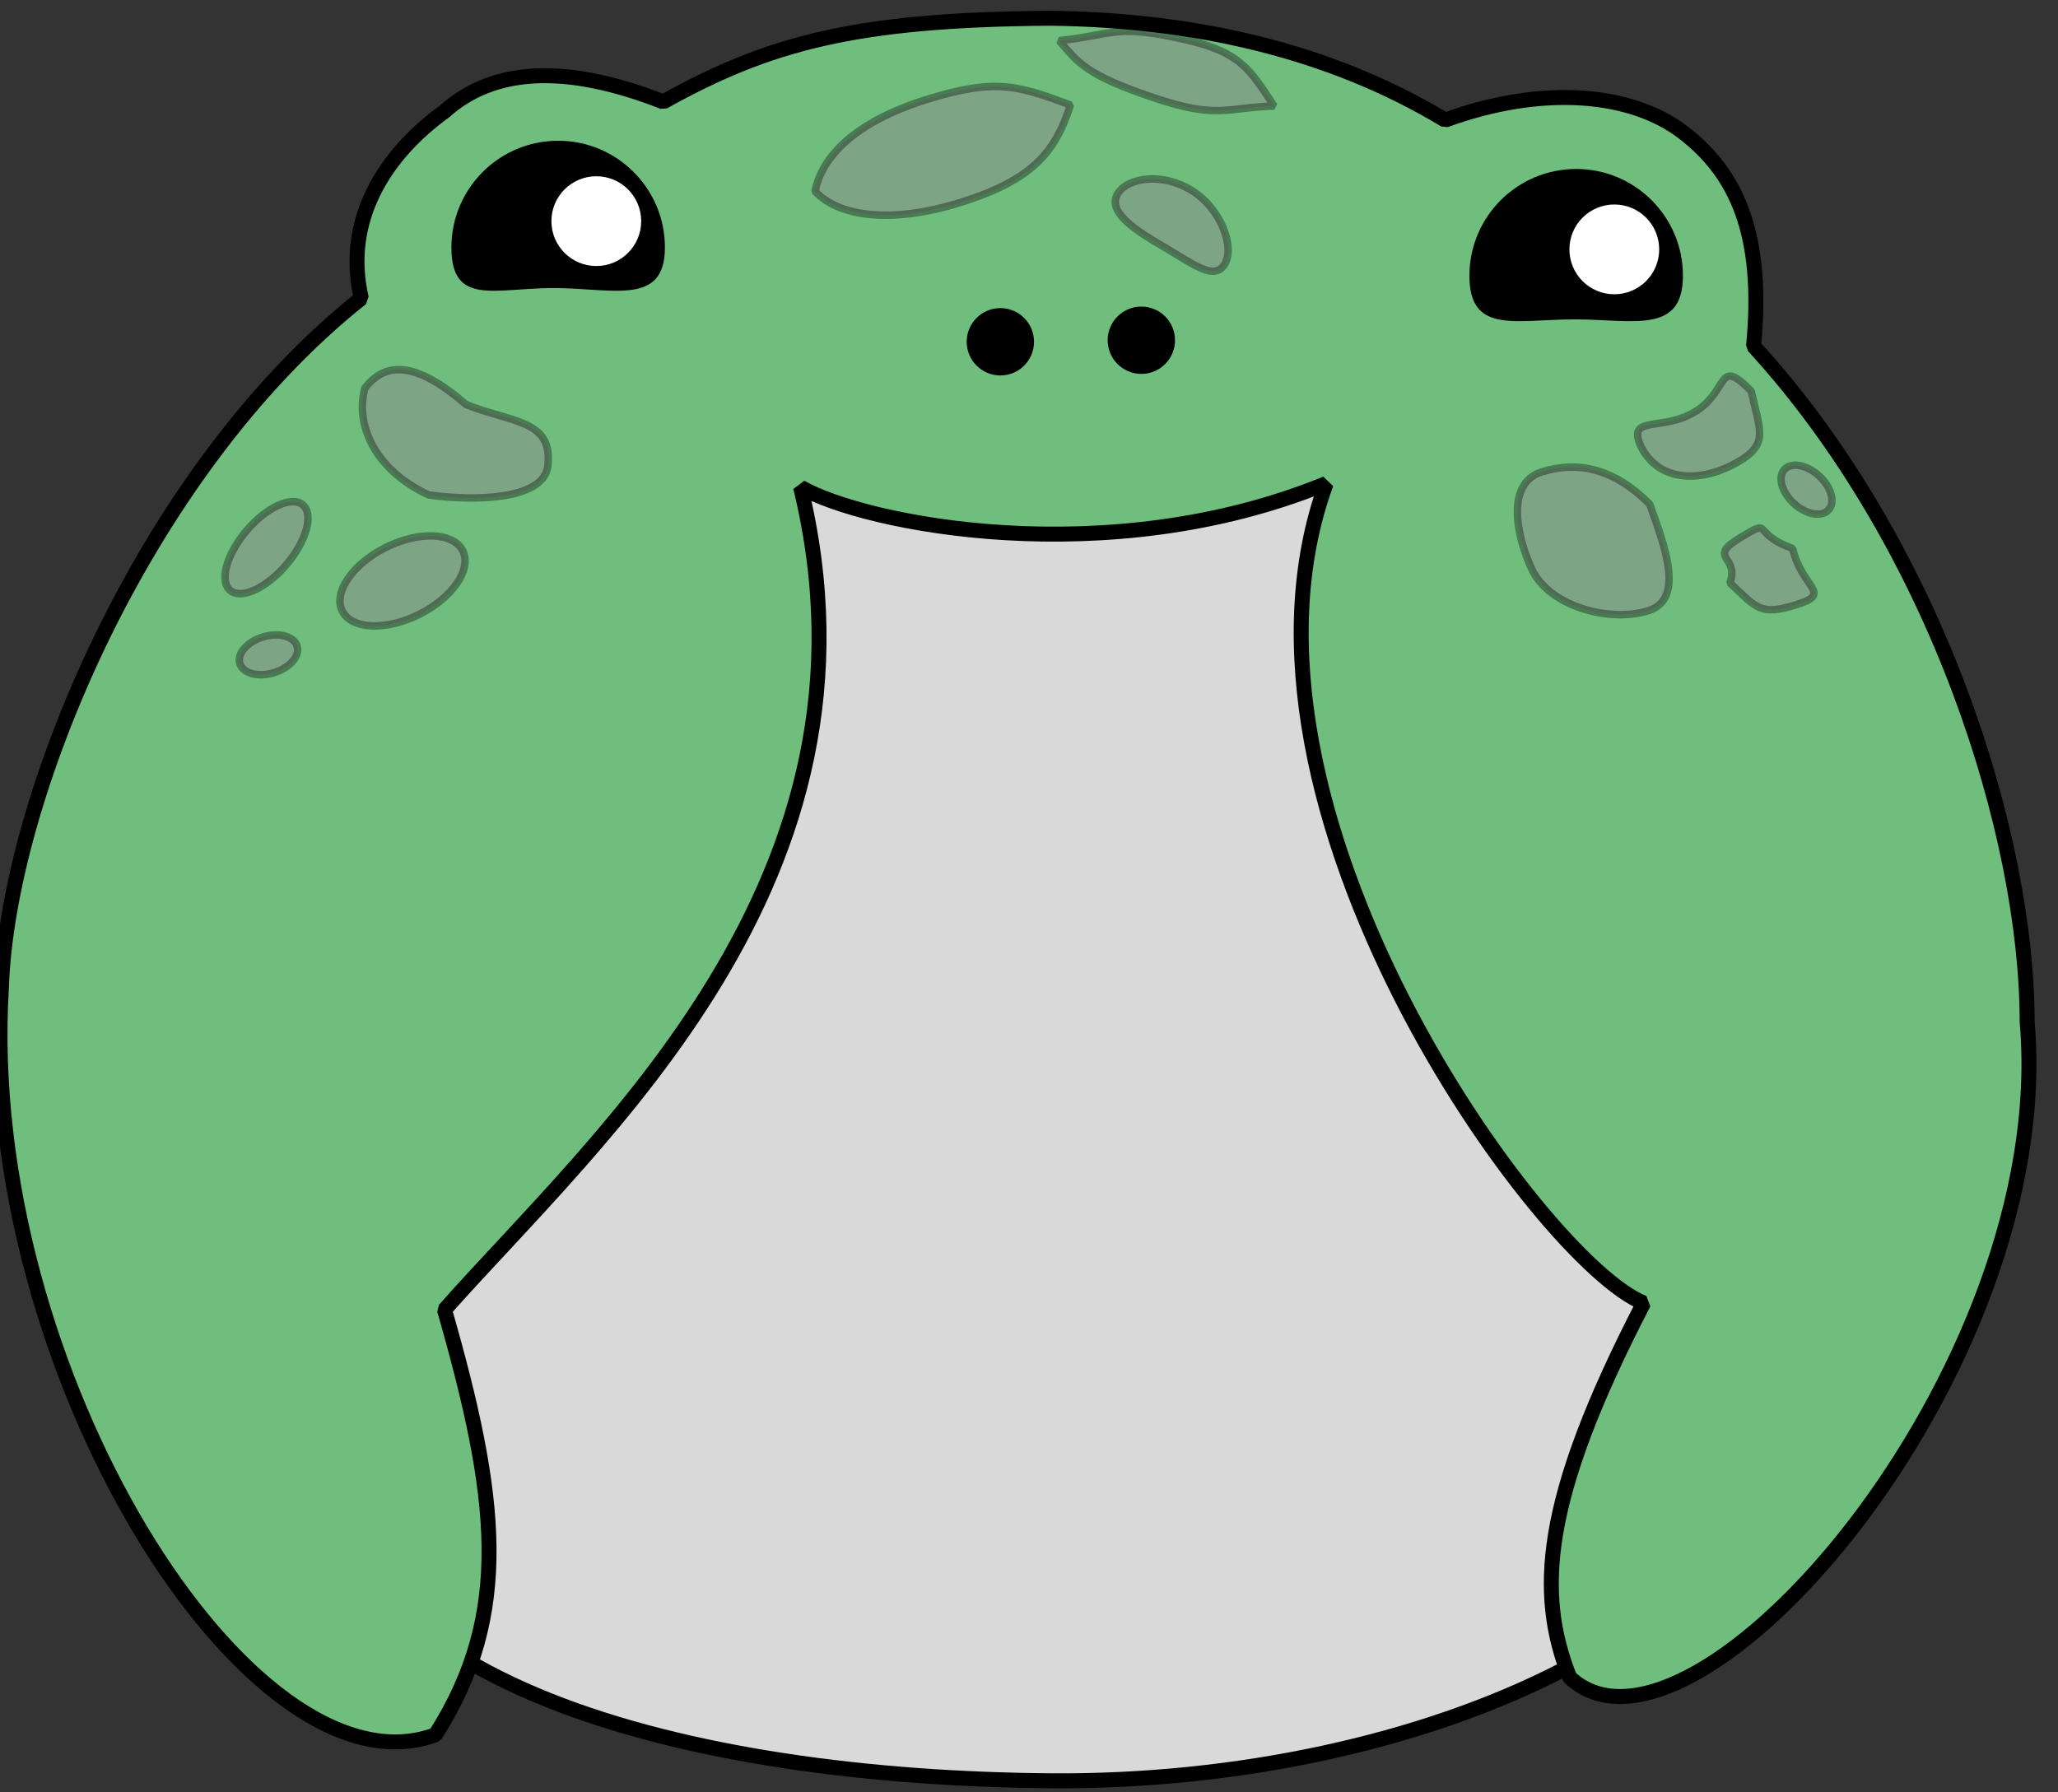 <svg class="frog-broke" xmlns="http://www.w3.org/2000/svg"
    xmlns:sodipodi="http://sodipodi.sourceforge.net/DTD/sodipodi-0.dtd"
    viewBox="0 0 275.04 239.52">
<rect x="0" y="0" width="275.04" height="239.52" fill="#333333" stroke="none"/>
<defs/>
<g id="group0" fill="none">
  <path id="shape0" transform="matrix(1 0 0 1 42.431 48.879)" fill="#d9d9d9" fill-rule="evenodd" stroke="#000000" stroke-width="2" stroke-linecap="square" stroke-linejoin="bevel" d="M197.244 134.235C197.244 100.546 147.322 0 98.82 0C50.317 0 5.32907e-15 108.895 0 142.584C-5.32907e-15 176.274 49.66 188.775 98.162 189.126C147.322 189.481 197.244 167.925 197.244 134.235Z" sodipodi:nodetypes="cccsc"/>
  <path id="shape1" transform="matrix(1 0 0 1 -6.75616490752873e-07 2.437)" fill="#6fbe7d" fill-rule="evenodd" stroke="#000000" stroke-width="2" stroke-linecap="square" stroke-linejoin="bevel" d="M48.288 37.42C18.661 60.998 0.973 105.117 0.192 129.518C-2.969 180.587 33.528 238.503 58.186 229.427C68.527 213.225 66.562 197.604 59.406 172.624C79.964 149.431 119.744 115.113 106.996 62.679C115.586 67.61 148.046 74.135 177.228 62.191C161.459 105.384 206.049 166.325 219.666 171.709C205.862 198.343 205.402 210.623 209.769 221.739C225.994 237.031 275.013 180.981 270.917 134.125C270.917 109.334 258.937 70.67 234.354 43.812C235.813 28.718 231.988 20.662 224.974 15.278C217.961 9.893 206.047 8.897 193.137 13.613C177.654 4.263 159.526 0.218 140.296 0C114.137 0.187 102.662 3.384 88.643 11.176C75.761 6.129 66.03 6.545 59.449 12.424C51.27 18.343 45.877 27.108 48.288 37.42Z" sodipodi:nodetypes="cccccccccccccccc"/>
  <path id="shape2" transform="matrix(1 0 0 1 60.328 18.811)" fill="#000000" fill-rule="evenodd" stroke-opacity="0" stroke="#000000" stroke-width="0" stroke-linecap="square" stroke-linejoin="bevel" d="M28.534 14.267C28.534 6.388 22.147 4.82464e-16 14.267 0C6.388 -4.82464e-16 9.64929e-16 6.388 0 14.267C-9.64929e-16 22.147 5.784 19.687 13.664 19.687C21.543 19.687 28.534 22.147 28.534 14.267Z" sodipodi:nodetypes="ccccc"/>
  <ellipse id="shape3" transform="matrix(1 0 0 1 75.192 25.056)" rx="4.5" ry="4.5" cx="4.5" cy="4.5" fill="#ffffff" fill-rule="evenodd" stroke="#ffffff" stroke-width="3" stroke-linecap="square" stroke-linejoin="bevel"/>
  <path id="shape01" transform="matrix(1 0 0 1 196.38 22.584)" fill="#000000" fill-rule="evenodd" stroke-opacity="0" stroke="#000000" stroke-width="0" stroke-linecap="square" stroke-linejoin="bevel" d="M28.534 14.267C28.534 6.388 22.147 4.82464e-16 14.267 0C6.388 -4.82464e-16 9.64929e-16 6.388 0 14.267C-9.64929e-16 22.147 6.143 20.101 14.023 20.101C21.902 20.101 28.534 22.147 28.534 14.267Z" sodipodi:nodetypes="ccccc"/>
  <ellipse id="shape11" transform="matrix(1 0 0 1 211.243 28.83)" rx="4.5" ry="4.5" cx="4.5" cy="4.5" fill="#ffffff" fill-rule="evenodd" stroke="#ffffff" stroke-width="3" stroke-linecap="square" stroke-linejoin="bevel"/>
  <ellipse id="shape4" transform="matrix(1 0 0 1 148.034 40.974)" rx="4.5" ry="4.5" cx="4.5" cy="4.5" fill="#000000" fill-rule="evenodd" stroke-opacity="0" stroke="#000000" stroke-width="0" stroke-linecap="square" stroke-linejoin="bevel"/>
  <ellipse id="shape011" transform="matrix(1 0 0 1 129.192 41.179)" rx="4.5" ry="4.5" cx="4.5" cy="4.5" fill="#000000" fill-rule="evenodd" stroke-opacity="0" stroke="#000000" stroke-width="0" stroke-linecap="square" stroke-linejoin="bevel"/>
  <path id="shape5" transform="matrix(0.843 0.538 -0.538 0.843 152.437 21.093)" fill="#8c8c8c" fill-opacity="0.51" fill-rule="evenodd" stroke-opacity="0.353" stroke="#000000" stroke-width="1" stroke-linecap="square" stroke-linejoin="bevel" d="M17.119 5.988C17.119 3.342 12.834 2.22045e-16 8.249 0C3.664 -2.22045e-16 5.61475e-16 2.999 0 5.646C-5.61475e-16 8.292 3.899 8.572 8.554 8.38C13.511 8.177 17.119 8.635 17.119 5.988Z" sodipodi:nodetypes="cccsc"/>
  <path id="shape6" transform="matrix(0.954 -0.3 0.3 0.954 106.756 18.671)" fill="#8c8c8c" fill-opacity="0.51" fill-rule="evenodd" stroke-opacity="0.353" stroke="#000000" stroke-width="1" stroke-linecap="square" stroke-linejoin="bevel" d="M36.021 6.46C30.236 2.022 27.761 2.22045e-16 17.82 0C7.879 -2.22045e-16 2.29 3.053 0 7.233C1.967 11.334 8.241 14.483 18.183 14.483C28.124 14.483 32.175 11.915 36.021 6.46Z" sodipodi:nodetypes="cscsc"/>
  <path id="shape02" transform="matrix(0.947 0.322 -0.322 0.947 143.407 -6.57221903566096e-08)" fill="#8c8c8c" fill-opacity="0.51" fill-rule="evenodd" stroke-opacity="0.353" stroke="#000000" stroke-width="1" stroke-linecap="square" stroke-linejoin="bevel" d="M29.997 4.769C25.506 1.308 23.553 -0.585 16.178 0.162C6.256 1.166 6.811 2.573 0 5.738C3.425 7.773 4.899 8.893 14.195 8.893C23.491 8.893 23.882 7.051 29.997 4.769Z" sodipodi:nodetypes="cscsc"/>
  <ellipse id="shape7" transform="matrix(0.762 0.648 -0.648 0.762 37.811 65.209)" rx="3.5" ry="7.5" cx="3.5" cy="7.5" fill="#8c8c8c" fill-opacity="0.51" fill-rule="evenodd" stroke-opacity="0.353" stroke="#000000" stroke-width="1" stroke-linecap="square" stroke-linejoin="bevel"/>
  <path id="shape8" transform="matrix(1 0 0 1 48.427 49.405)" fill="#8c8c8c" fill-opacity="0.51" fill-rule="evenodd" stroke-opacity="0.353" stroke="#000000" stroke-width="1" stroke-linecap="square" stroke-linejoin="bevel" d="M24.832 12.389C25.222 6.703 19.837 7.054 13.854 4.66C6.491 -1.735 2.73 -0.609 0.339 2.465C-0.937 6.992 1.284 13.179 8.828 16.736C15.202 17.636 24.832 17.438 24.832 12.389Z" sodipodi:nodetypes="ccccc"/>
  <ellipse id="shape9" transform="matrix(0.447 0.895 -0.895 0.447 59.612 69.141)" rx="5" ry="9" cx="5" cy="9" fill="#8c8c8c" fill-opacity="0.51" fill-rule="evenodd" stroke-opacity="0.353" stroke="#000000" stroke-width="1" stroke-linecap="square" stroke-linejoin="bevel"/>
  <ellipse id="shape10" transform="matrix(0.289 0.957 -0.957 0.289 38.986 83.97)" rx="2.5" ry="4" cx="2.5" cy="4" fill="#8c8c8c" fill-opacity="0.51" fill-rule="evenodd" stroke-opacity="0.353" stroke="#000000" stroke-width="1" stroke-linecap="square" stroke-linejoin="bevel"/>
  <path id="shape03" transform="matrix(0.954 -0.3 0.3 0.954 200.934 64.681)" fill="#8c8c8c" fill-opacity="0.51" fill-rule="evenodd" stroke-opacity="0.353" stroke="#000000" stroke-width="1" stroke-linecap="square" stroke-linejoin="bevel" d="M17.831 8.445C14.82 2.597 10.533 2.22045e-16 5.358 0C0.183 -2.22045e-16 -0.481 7.433 0.244 12.353C1.268 17.757 8.194 21.967 13.369 21.967C18.544 21.967 18.056 14.387 17.831 8.445Z" sodipodi:nodetypes="cscsc"/>
  <path id="shape04" transform="matrix(0.954 -0.3 0.3 0.954 217.616 54.5)" fill="#8c8c8c" fill-opacity="0.51" fill-rule="evenodd" stroke-opacity="0.353" stroke="#000000" stroke-width="1" stroke-linecap="square" stroke-linejoin="bevel" d="M16.337 2.795C13.326 -3.053 13.645 1.886 8.314 3.19C3.288 4.42 -0.639 0.71 0.087 5.629C1.11 11.033 6.689 12.432 11.742 11.317C16.514 10.264 15.866 8.196 16.337 2.795Z" sodipodi:nodetypes="cscsc"/>
  <path id="shape05" transform="matrix(0.954 -0.3 0.3 0.954 229.431 72.327)" fill="#8c8c8c" fill-opacity="0.51" fill-rule="evenodd" stroke-opacity="0.353" stroke="#000000" stroke-width="1" stroke-linecap="square" stroke-linejoin="bevel" d="M9.392 3.973C4.489 0.319 8.358 -0.775 3.027 0.528C-2 1.758 2.37 2.852 0 5.852C2.437 10.104 2.461 11.295 7.636 11.295C12.81 11.295 8.921 9.374 9.392 3.973Z" sodipodi:nodetypes="cscsc"/>
  <ellipse id="shape06" transform="matrix(-0.675 0.737 -0.737 -0.675 246.064 66.304)" rx="2.5" ry="4" cx="2.5" cy="4" fill="#8c8c8c" fill-opacity="0.51" fill-rule="evenodd" stroke-opacity="0.353" stroke="#000000" stroke-width="1" stroke-linecap="square" stroke-linejoin="bevel"/>
 </g>
</svg>